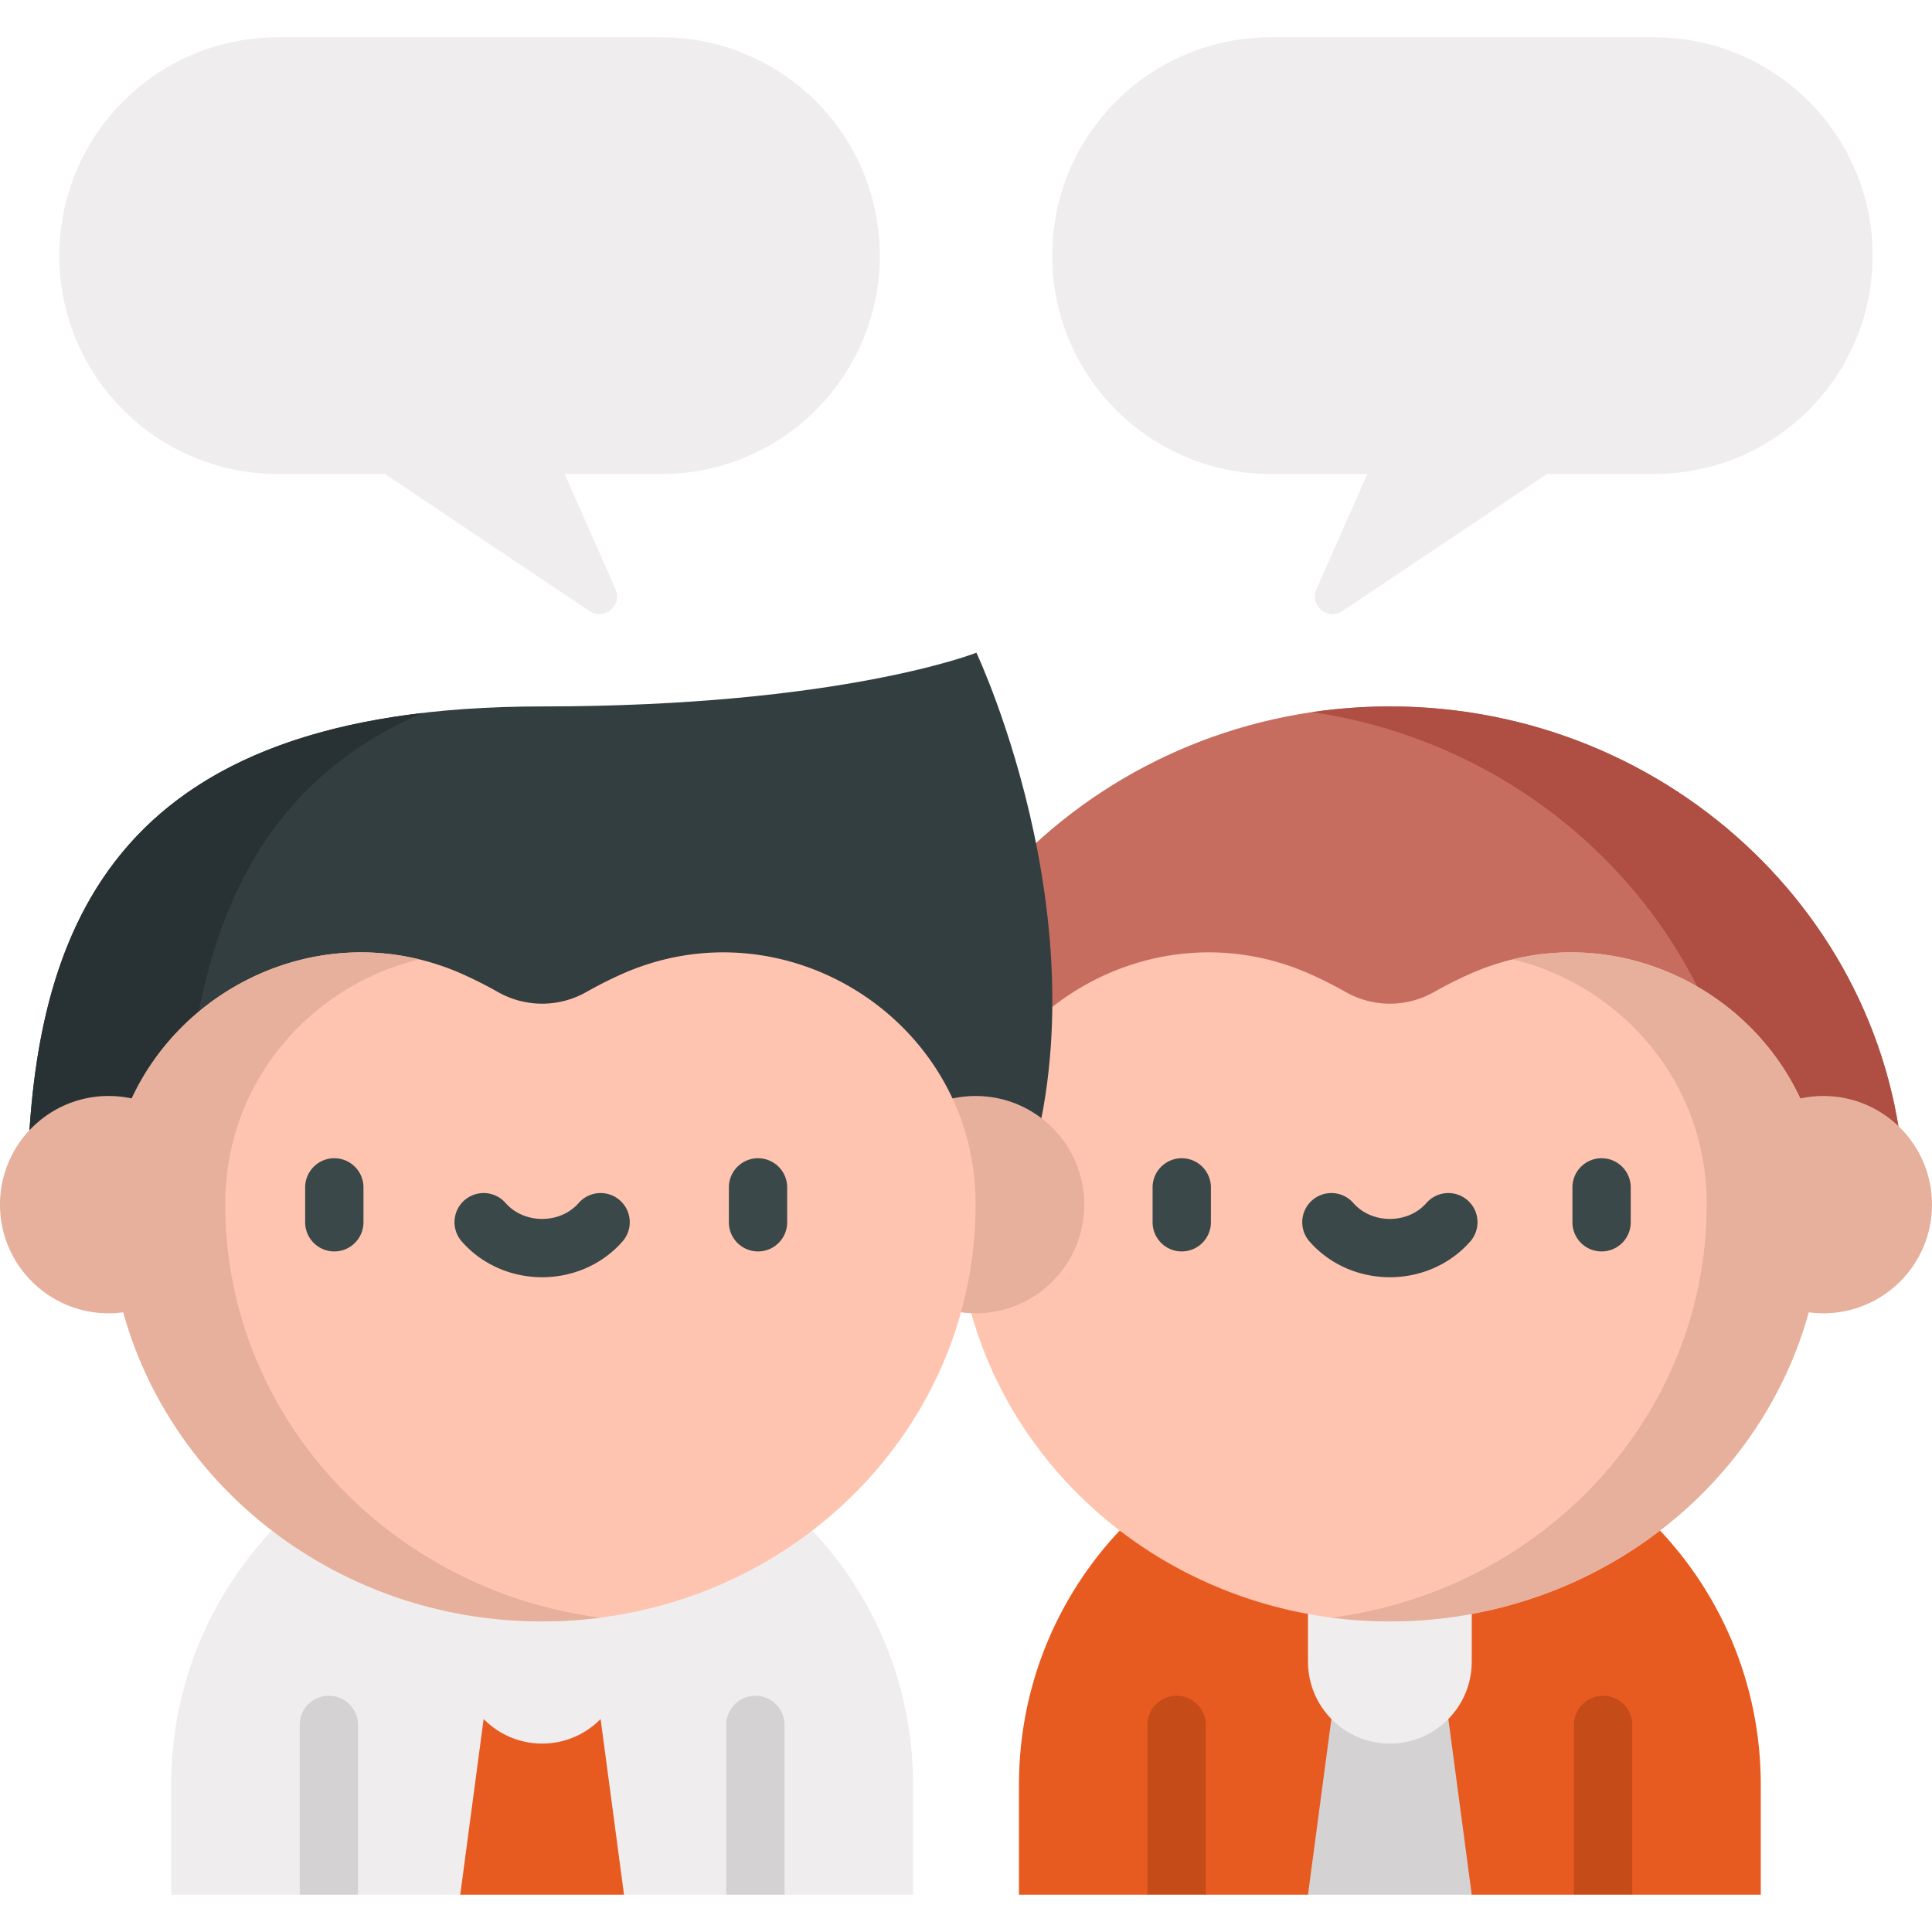 <svg xmlns="http://www.w3.org/2000/svg" id="Capa_1" viewBox="0 0 512 512" width="512" height="512"><path d="M368.33 374.657c-54.286 0-98.295 44.008-98.295 98.295v29.157h34.055l7.726-3.905 7.726 3.905h27.089l21.699-14.226 21.699 14.226h27.089l5.452-3.905 10 3.905h34.055v-29.157c0-54.286-44.009-98.295-98.295-98.295z" data-original="#DA5B65" data-old_color="#e75b21" fill="#e75b21"/><path d="M143.67 374.657c-54.286 0-98.295 44.008-98.295 98.295v29.157h34.056l5.408-6.198 10.044 6.198h27.089l21.699-14.226 21.699 14.226h27.089l7.726-6.198 7.726 6.198h34.056v-29.157c-.003-54.286-44.011-98.295-98.297-98.295z" data-original="#EFEDEE" fill="#efedee"/><path d="M79.43 502.109v-44.986c0-4.267 3.458-7.726 7.726-7.726s7.726 3.459 7.726 7.726v44.986H79.43zm113.026 0v-44.986a7.725 7.725 0 0 1 7.726-7.726 7.725 7.725 0 0 1 7.726 7.726v44.986h-15.452z" data-original="#D4D2D3" fill="#d4d2d3"/><path data-original="#00A5C6" data-old_color="#e75b21" fill="#e75b21" d="M121.97 502.109l6.202-46.558h30.995l6.202 46.558z"/><path d="M121.97 407.985v32.385c0 11.984 9.715 21.699 21.699 21.699 11.984 0 21.699-9.715 21.699-21.699v-32.385H121.97z" data-original="#49C3E0" class="active-path" data-old_color="#E75B21" fill="#efedee"/><path d="M304.09 502.109v-44.986a7.725 7.725 0 0 1 7.726-7.726 7.725 7.725 0 0 1 7.726 7.726v44.986H304.09zm113.027 0v-44.986a7.725 7.725 0 0 1 7.726-7.726 7.725 7.725 0 0 1 7.726 7.726v44.986h-15.452z" data-original="#C0344A" data-old_color="#B74617" fill="#c54b18"/><path data-original="#D4D2D3" fill="#d4d2d3" d="M346.631 502.109l6.201-46.558h30.996l6.201 46.558z"/><path d="M346.631 407.985v32.385c0 11.984 9.715 21.699 21.699 21.699 11.984 0 21.699-9.715 21.699-21.699v-32.385h-43.398z" data-original="#EFEDEE" fill="#efedee"/><path d="M231.87 319.242c0-72.802 61.215-132.03 136.461-132.03 75.244 0 136.46 59.228 136.46 132.03H231.87z" data-original="#C76D5F" fill="#c76d5f"/><path d="M368.33 187.212c-7.002 0-13.883.515-20.604 1.504 65.503 9.639 115.856 64.5 115.856 130.526h41.207c.002-72.802-61.215-132.03-136.459-132.03z" data-original="#AF4E42" fill="#af4e42"/><path d="M253.46 318.718c.233-48.114 50.424-80.226 94.244-60.356 3.31 1.501 6.31 3.061 8.932 4.544a23.742 23.742 0 0 0 23.39 0 112.97 112.97 0 0 1 8.933-4.544c43.82-19.87 94.011 12.243 94.244 60.356l.001.523c0 60.995-51.43 110.442-114.872 110.442S253.46 380.236 253.46 319.241a30.392 30.392 0 0 1 0-.523z" data-original="#FFC4B0" fill="#ffc4b0"/><path d="M483.203 290.445c-2.104 0-4.152.232-6.128.659-13.041-28.011-44.924-44.448-76.172-36.864 28.337 6.846 51.235 32.018 51.393 64.478l.001.524c0 55.956-43.286 102.187-99.42 109.444 5.055.653 10.211.998 15.453.998 53.18 0 97.911-34.746 110.995-81.912 1.269.171 2.562.268 3.878.268 15.904 0 28.797-12.893 28.797-28.798 0-15.904-12.893-28.797-28.797-28.797z" data-original="#E6B09C" fill="#e6b09c"/><path d="M269.444 319.242H7.209c0-72.802 21.588-132.03 136.461-132.03 79.188 0 115.089-14.238 115.089-14.238s36.976 78.203 10.685 146.268z" data-original="#333E40" fill="#333e40"/><path d="M48.416 319.242c0-57.921 11.679-107.898 63.549-130.291C24.712 199.197 7.209 253.716 7.209 319.242h41.207z" data-original="#283234" fill="#283234"/><circle cx="258.545" cy="319.243" r="28.798" data-original="#E6B09C" fill="#e6b09c"/><path d="M28.799 318.718c.233-48.114 50.424-80.226 94.244-60.356 3.31 1.501 6.31 3.061 8.932 4.544a23.742 23.742 0 0 0 23.39 0 112.97 112.97 0 0 1 8.933-4.544c43.82-19.87 94.011 12.243 94.244 60.356l.001.523c0 60.995-51.43 110.442-114.872 110.442S28.798 380.238 28.798 319.242l.001-.524z" data-original="#FFC4B0" fill="#ffc4b0"/><path d="M59.702 319.242l.001-.524c.157-32.46 23.054-57.632 51.393-64.478-31.247-7.585-63.132 8.853-76.172 36.864a28.836 28.836 0 0 0-6.128-.659C12.893 290.445 0 303.338 0 319.242s12.893 28.798 28.797 28.798c1.316 0 2.608-.097 3.878-.268 13.082 47.166 57.815 81.912 110.995 81.912 5.241 0 10.398-.344 15.453-.998-56.135-7.258-99.421-53.488-99.421-109.444z" data-original="#E6B09C" fill="#e6b09c"/><path d="M424.435 331.645a7.725 7.725 0 0 1-7.726-7.726v-9.249a7.725 7.725 0 0 1 7.726-7.726 7.725 7.725 0 0 1 7.726 7.726v9.249a7.725 7.725 0 0 1-7.726 7.726zm-111.26 0a7.725 7.725 0 0 1-7.726-7.726v-9.249a7.725 7.725 0 0 1 7.726-7.726 7.725 7.725 0 0 1 7.726 7.726v9.249a7.725 7.725 0 0 1-7.726 7.726zm55.156 6.835c-8.269 0-16.038-3.461-21.314-9.497a7.726 7.726 0 1 1 11.633-10.171c2.342 2.678 5.87 4.215 9.681 4.215 3.811 0 7.338-1.536 9.68-4.214a7.724 7.724 0 0 1 10.902-.732 7.725 7.725 0 0 1 .733 10.902c-5.276 6.035-13.046 9.497-21.315 9.497z" data-original="#3A484A" fill="#3a484a"/><path d="M73.59 9.891h101.702c31.955 0 57.859 25.905 57.859 57.859 0 31.955-25.905 57.859-57.859 57.859h-25.663l13.494 30.538c1.901 4.3-3.001 8.412-6.905 5.795l-54.189-36.332H73.59c-31.955 0-57.859-25.905-57.859-57.859 0-31.956 25.904-57.86 57.859-57.86z" data-original="#3AC7B4" data-old_color="#E75B21" fill="#efedee"/><path d="M438.41 9.891H336.708c-31.955 0-57.859 25.905-57.859 57.859 0 31.955 25.905 57.859 57.859 57.859h25.663l-13.494 30.538c-1.901 4.3 3.001 8.412 6.905 5.795l54.189-36.332h28.44c31.955 0 57.859-25.905 57.859-57.859-.001-31.956-25.905-57.86-57.86-57.86z" data-original="#49C3E0" class="active-path" data-old_color="#E75B21" fill="#efedee"/><path d="M200.885 331.645a7.725 7.725 0 0 1-7.726-7.726v-9.249a7.725 7.725 0 0 1 7.726-7.726 7.725 7.725 0 0 1 7.726 7.726v9.249a7.725 7.725 0 0 1-7.726 7.726zm-112.289 0a7.725 7.725 0 0 1-7.726-7.726v-9.249a7.725 7.725 0 0 1 7.726-7.726 7.725 7.725 0 0 1 7.726 7.726v9.249a7.725 7.725 0 0 1-7.726 7.726zm55.074 6.835c-8.269 0-16.038-3.461-21.314-9.497a7.726 7.726 0 1 1 11.633-10.171c2.342 2.678 5.87 4.215 9.681 4.215 3.811 0 7.339-1.537 9.681-4.215a7.724 7.724 0 0 1 10.902-.731 7.725 7.725 0 0 1 .731 10.902c-5.276 6.036-13.045 9.497-21.314 9.497z" data-original="#3A484A" fill="#3a484a"/></svg>